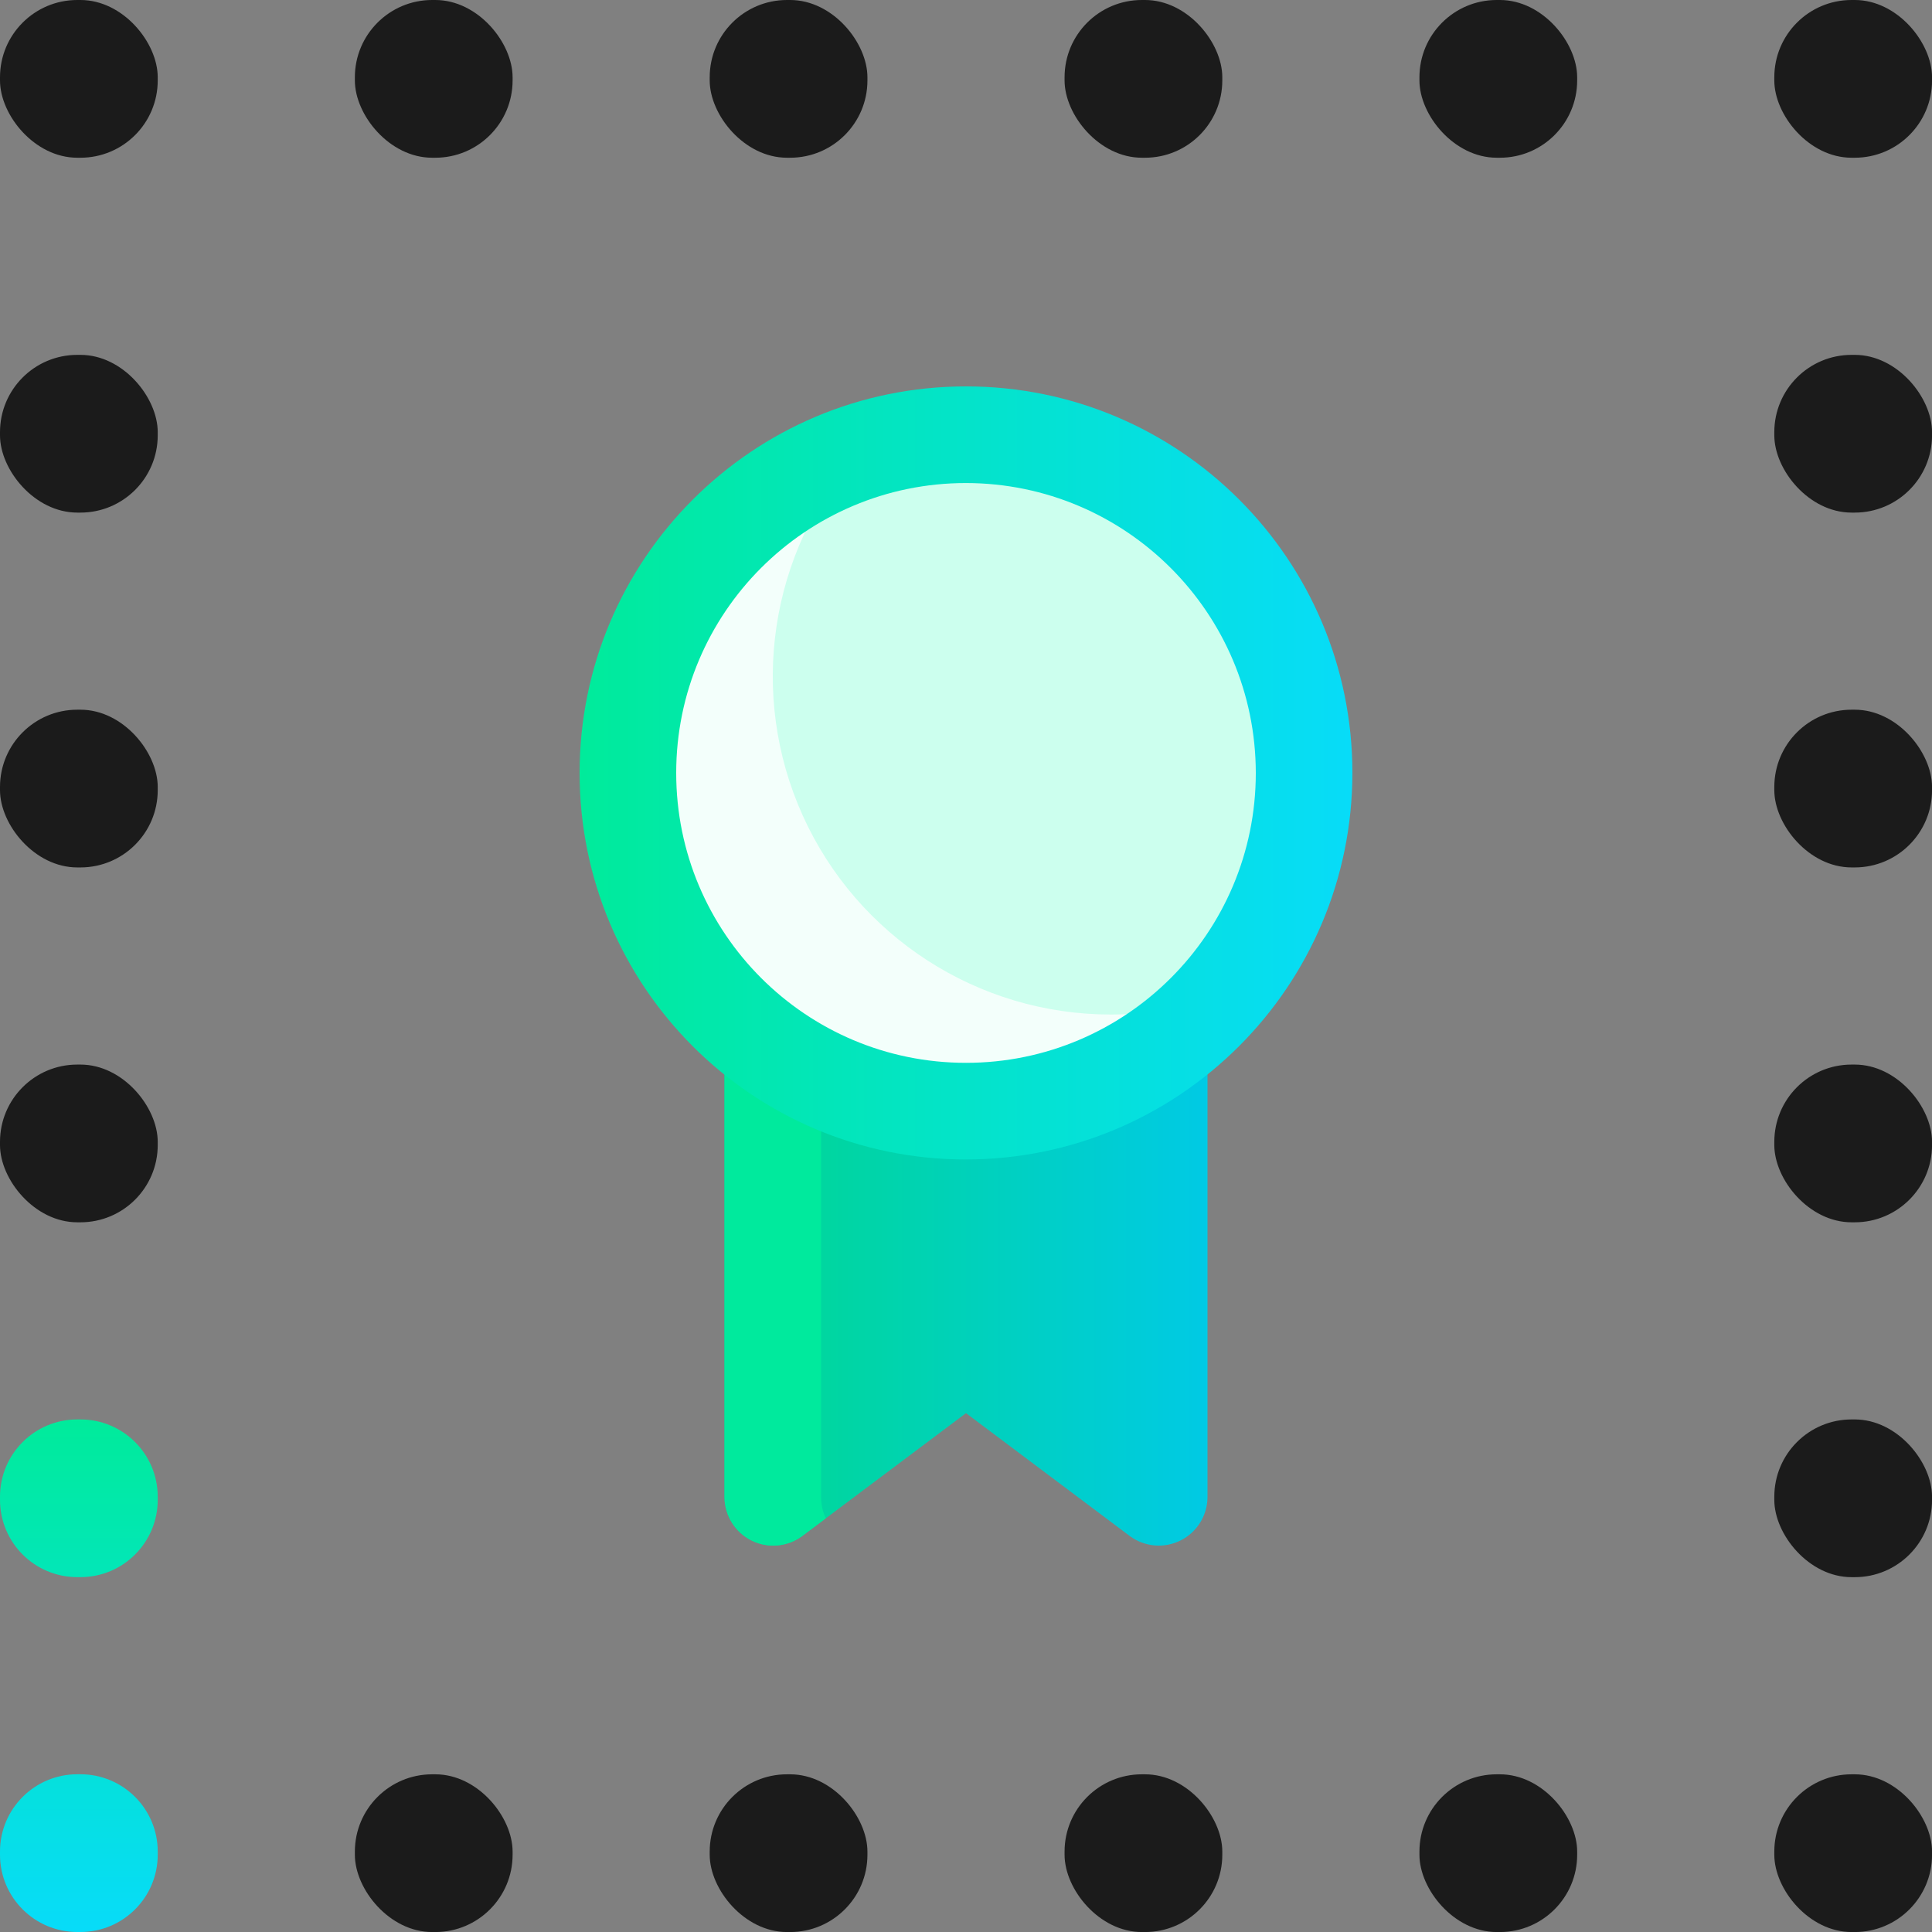 <svg width="50" height="50" viewBox="0 0 50 50" fill="none" xmlns="http://www.w3.org/2000/svg">
<rect x="0" y="0" width="50" height="50" fill="#808080" stroke="none"/>
<rect x="45.919" y="45.919" width="4.082" height="4.082" rx="2" fill="#1B1B1B"/>
<rect x="36.735" y="45.919" width="4.082" height="4.082" rx="2" fill="#1B1B1B"/>
<rect x="27.551" y="45.919" width="4.082" height="4.082" rx="2" fill="#1B1B1B"/>
<rect x="18.367" y="45.919" width="4.082" height="4.082" rx="2" fill="#1B1B1B"/>
<rect x="9.184" y="45.919" width="4.082" height="4.082" rx="2" fill="#1B1B1B"/>
<path fill-rule="evenodd" clip-rule="evenodd" d="M2 36.735C0.895 36.735 0 37.63 0 38.735V38.816C0 39.921 0.895 40.816 2 40.816H2.082C3.186 40.816 4.082 39.921 4.082 38.816V38.735C4.082 37.63 3.186 36.735 2.082 36.735H2ZM2 45.918C0.895 45.918 0 46.814 0 47.918V48C0 49.105 0.895 50 2 50H2.082C3.186 50 4.082 49.105 4.082 48V47.918C4.082 46.814 3.186 45.918 2.082 45.918H2Z" fill="url(#paint0_linear)"/>
<rect x="45.919" y="36.735" width="4.082" height="4.082" rx="2" fill="#1B1B1B"/>
<rect x="45.919" y="27.551" width="4.082" height="4.082" rx="2" fill="#1B1B1B"/>
<rect y="27.551" width="4.082" height="4.082" rx="2" fill="#1B1B1B"/>
<rect x="45.919" y="18.367" width="4.082" height="4.082" rx="2" fill="#1B1B1B"/>
<rect y="18.367" width="4.082" height="4.082" rx="2" fill="#1B1B1B"/>
<rect x="45.919" y="9.184" width="4.082" height="4.082" rx="2" fill="#1B1B1B"/>
<rect y="9.184" width="4.082" height="4.082" rx="2" fill="#1B1B1B"/>
<rect x="45.919" width="4.082" height="4.082" rx="2" fill="#1B1B1B"/>
<rect x="36.735" width="4.082" height="4.082" rx="2" fill="#1B1B1B"/>
<rect x="27.551" width="4.082" height="4.082" rx="2" fill="#1B1B1B"/>
<rect x="18.367" width="4.082" height="4.082" rx="2" fill="#1B1B1B"/>
<rect x="9.184" width="4.082" height="4.082" rx="2" fill="#1B1B1B"/>
<rect width="4.082" height="4.082" rx="2" fill="#1B1B1B"/>
<path fill-rule="evenodd" clip-rule="evenodd" d="M30 23.755H20C19.31 23.755 18.75 24.315 18.75 25.005V38.76C18.758 39.23 19.027 39.657 19.447 39.867C19.867 40.077 20.369 40.036 20.75 39.761L25 36.572L29.25 39.761C29.631 40.036 30.133 40.077 30.553 39.867C30.973 39.657 31.242 39.23 31.25 38.76V25.005C31.25 24.315 30.69 23.755 30 23.755Z" fill="url(#paint1_linear)"/>
<path fill-rule="evenodd" clip-rule="evenodd" d="M21.25 38.76V25.005C21.25 24.315 21.81 23.755 22.5 23.755H20C19.31 23.755 18.75 24.315 18.75 25.005V38.76C18.758 39.23 19.027 39.657 19.447 39.867C19.867 40.077 20.369 40.036 20.75 39.761L21.373 39.293C21.292 39.127 21.25 38.945 21.25 38.76Z" fill="#00EA9D"/>
<ellipse cx="25" cy="20.004" rx="8.75" ry="8.753" fill="#CCFFEE"/>
<path d="M28.75 26.256C25.31 26.257 22.189 24.241 20.774 21.105C19.359 17.969 19.913 14.295 22.188 11.715C18.706 12.895 16.332 16.127 16.248 19.804C16.163 23.481 18.386 26.819 21.81 28.158C25.235 29.497 29.131 28.551 31.561 25.791C30.656 26.099 29.706 26.256 28.75 26.256Z" fill="#F3FFFB"/>
<path fill-rule="evenodd" clip-rule="evenodd" d="M25 30.007C19.477 30.007 15 25.529 15 20.004C15 14.479 19.477 10 25 10C30.523 10 35 14.479 35 20.004C34.994 25.526 30.52 30.001 25 30.007ZM25 12.501C20.858 12.501 17.5 15.86 17.5 20.004C17.5 24.147 20.858 27.506 25 27.506C29.142 27.506 32.5 24.147 32.5 20.004C32.495 15.862 29.14 12.506 25 12.501Z" fill="url(#paint2_linear)"/>
<defs>
<linearGradient id="paint0_linear" x1="0.016" y1="36.735" x2="0.016" y2="49.898" gradientUnits="userSpaceOnUse">
<stop stop-color="#00EB9B"/>
<stop offset="1" stop-color="#07DCF8"/>
</linearGradient>
<linearGradient id="paint1_linear" x1="18.798" y1="39.874" x2="31.202" y2="39.874" gradientUnits="userSpaceOnUse">
<stop stop-color="#00D98F"/>
<stop offset="1" stop-color="#00CAE4"/>
</linearGradient>
<linearGradient id="paint2_linear" x1="15.077" y1="29.853" x2="34.923" y2="29.853" gradientUnits="userSpaceOnUse">
<stop stop-color="#00EB9B"/>
<stop offset="1" stop-color="#07DCF8"/>
</linearGradient>
</defs>
</svg>
